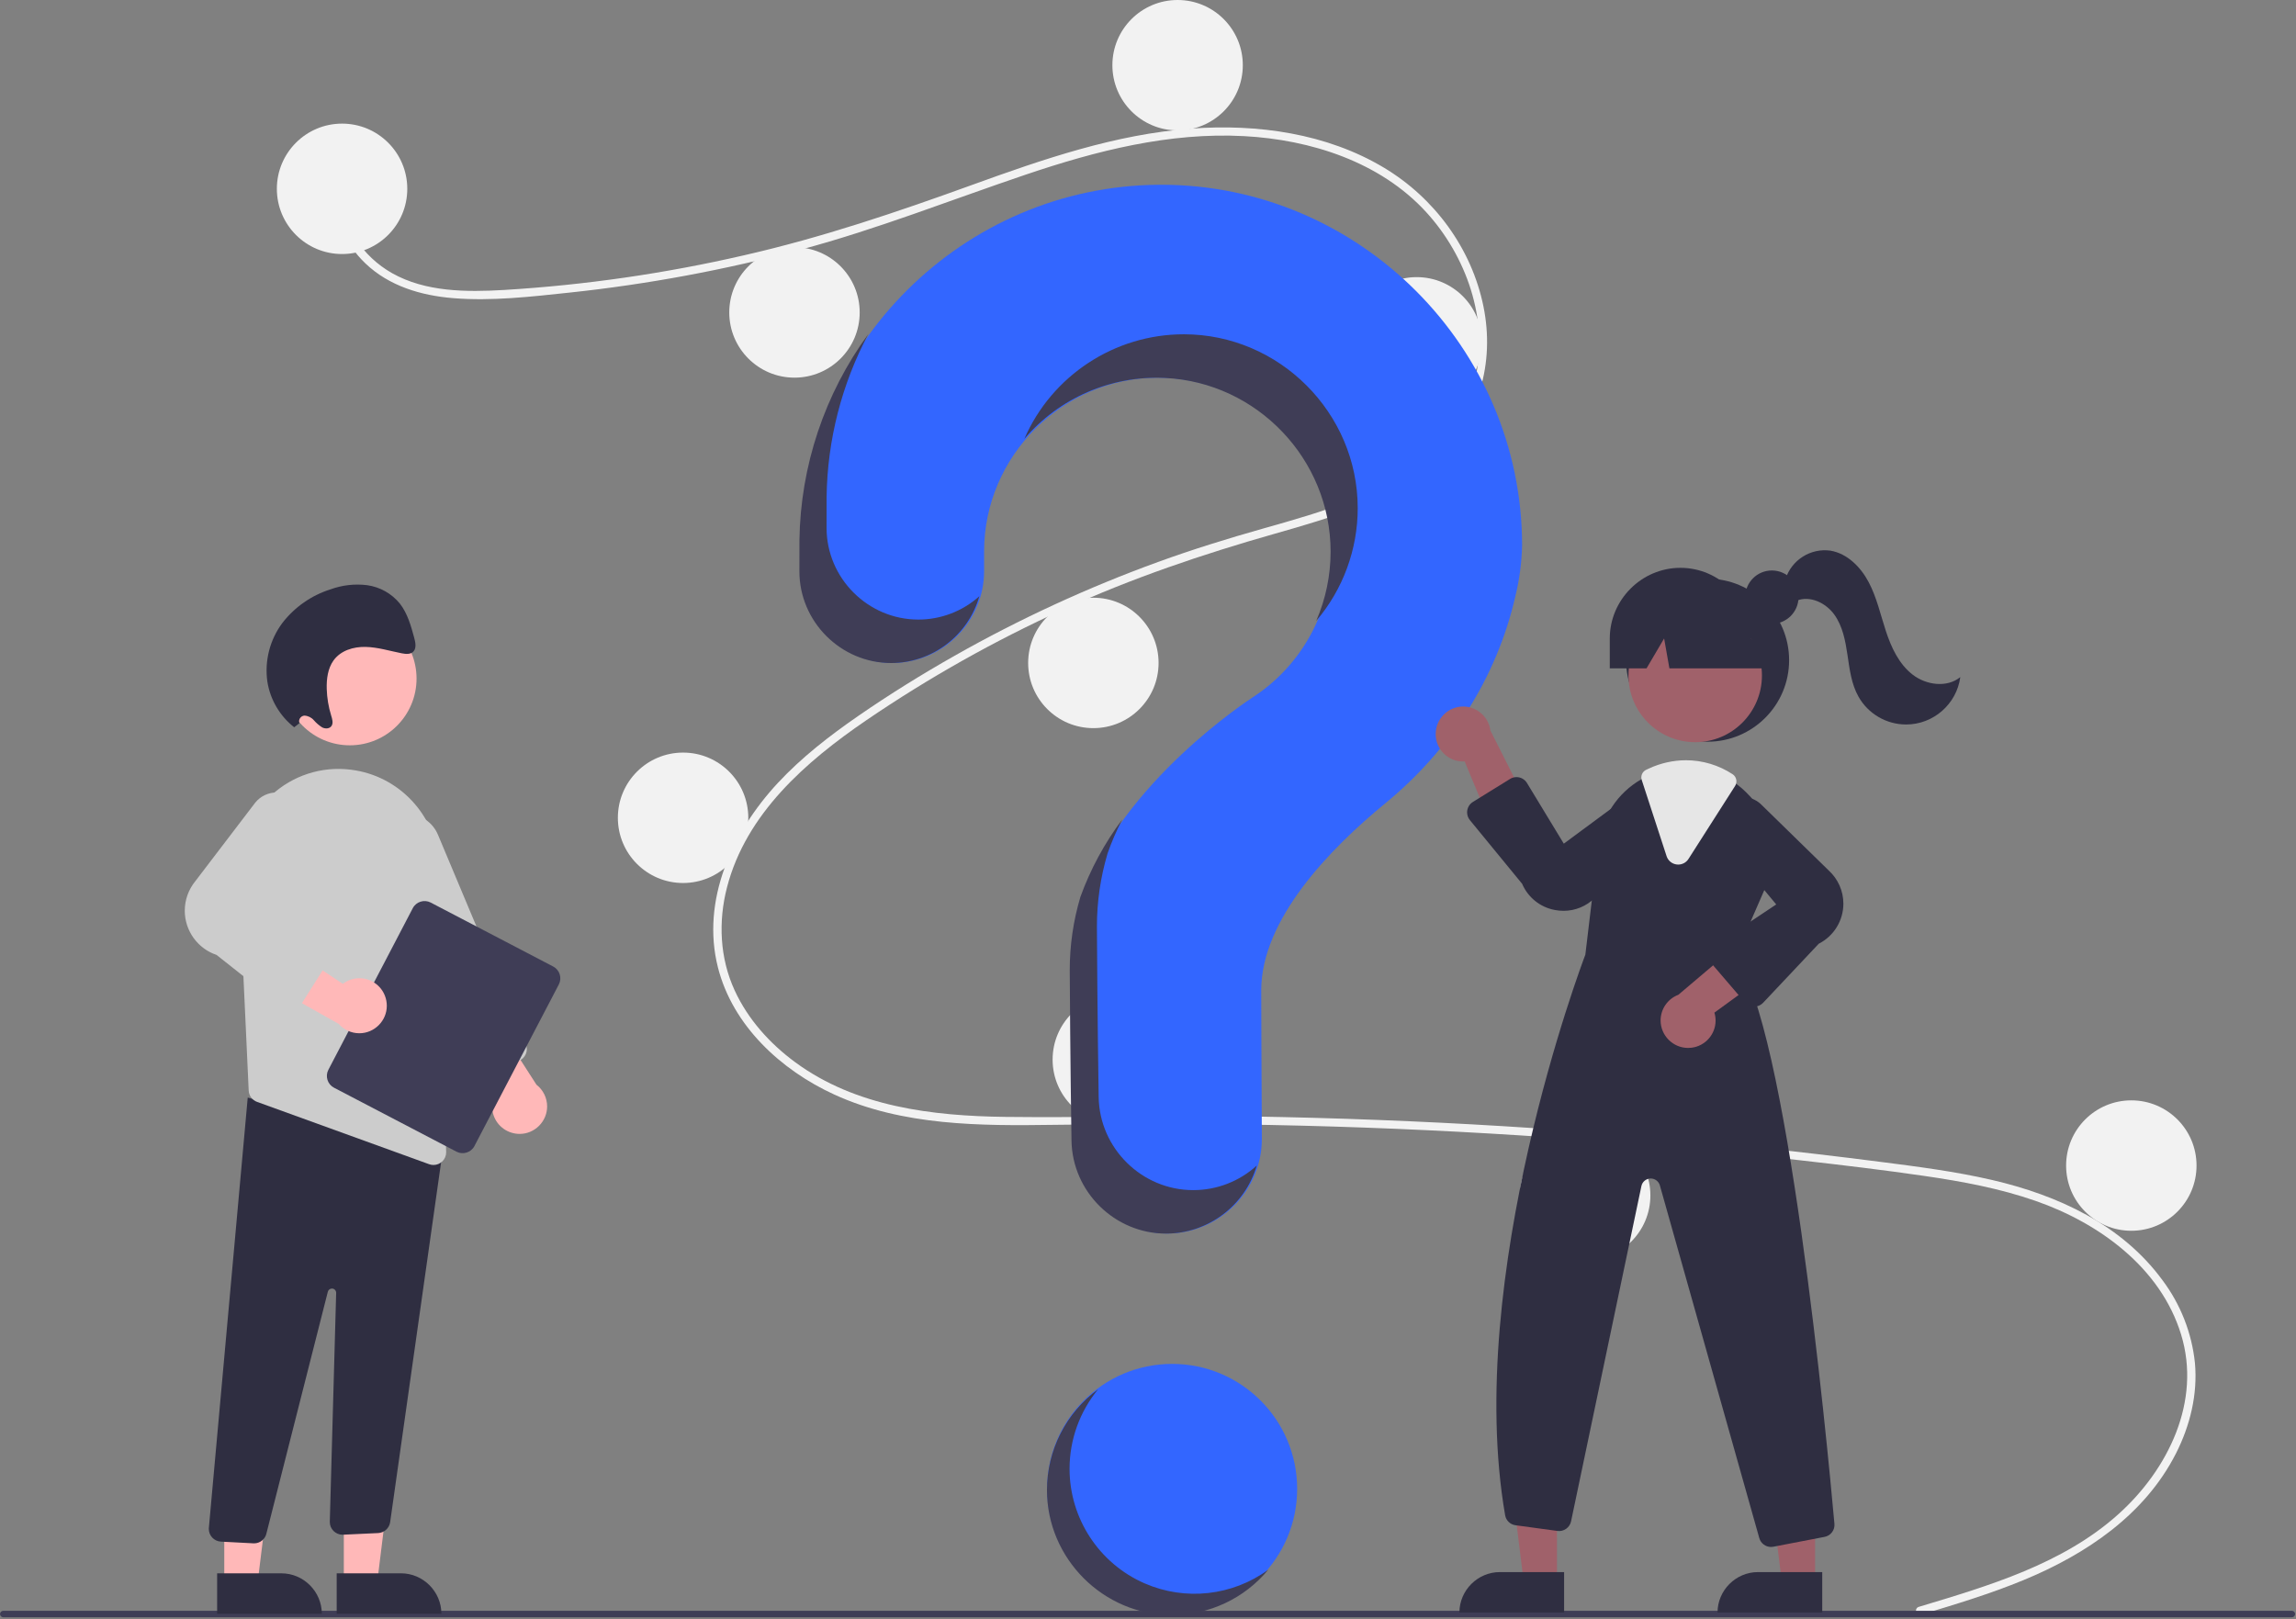 <?xml version="1.0" encoding="UTF-8" standalone="no"?>
<!DOCTYPE svg PUBLIC "-//W3C//DTD SVG 1.1//EN" "http://www.w3.org/Graphics/SVG/1.1/DTD/svg11.dtd">
<svg width="100%" height="100%" viewBox="0 0 845 596" version="1.1" xmlns="http://www.w3.org/2000/svg" xmlns:xlink="http://www.w3.org/1999/xlink" xml:space="preserve" xmlns:serif="http://www.serif.com/" style="fill-rule:evenodd;clip-rule:evenodd;stroke-linejoin:round;stroke-miterlimit:2;">
    <rect x="0" y="0" width="845" height="596" fill="#808080" stroke="none"/>
    <circle cx="431.393" cy="548" r="46" style="fill:rgb(51,102,255);"/>
    <g transform="matrix(1,0,0,1,-177.662,-152.369)">
        <path d="M883.862,743.785C909.596,736.056 936.956,727.997 957.365,709.624C975.603,693.206 987.915,668.135 980.36,643.512C972.82,618.94 950.235,602.556 926.918,594.407C913.693,589.785 899.857,587.221 886.027,585.207C870.992,583.017 855.89,581.223 840.796,579.497C779.678,572.506 718.33,568.236 656.752,566.686C626.368,565.92 595.989,565.939 565.6,566.38C538.461,566.774 509.878,566.764 484.701,555.229C465.123,546.26 447.353,529.941 441.898,508.496C435.6,483.741 447.216,458.532 463.878,440.604C472.66,431.154 482.925,423.2 493.514,415.886C505.001,407.952 516.889,400.58 529.035,393.698C552.956,380.151 577.965,368.622 603.801,359.23C616.547,354.595 629.482,350.597 642.529,346.908C653.546,343.794 664.597,340.675 675.245,336.431C695.828,328.227 715.406,314.331 720.639,291.549C725.6,269.958 717.236,246.519 702.574,230.479C685.612,211.922 660.035,203.787 635.514,202.471C607.986,200.993 581.092,207.883 555.218,216.627C527.621,225.953 500.619,236.676 472.439,244.23C444.495,251.713 416.01,257.008 387.244,260.066C373.161,261.566 358.653,263.259 344.487,262.111C332.615,261.149 320.803,257.657 312.053,249.232C304.551,242.007 300.081,232.078 301.618,221.599C301.897,219.696 304.788,220.505 304.511,222.397C302.64,235.152 311.311,246.905 321.995,252.926C334.343,259.884 349.369,259.894 363.117,259.098C392.926,257.298 422.533,253.018 451.631,246.302C480.224,239.772 507.795,230.436 535.335,220.463C561.491,210.992 588.232,201.748 616.175,199.696C640.421,197.916 665.927,201.448 687.05,214.119C705.613,225.255 719.264,243.826 723.614,265.137C727.864,285.962 721.978,306.922 706.214,321.454C689.893,336.501 667.513,342.934 646.657,348.858C620.205,356.373 594.32,365.156 569.265,376.561C543.869,388.089 519.512,401.782 496.465,417.489C474.219,432.692 452.264,451.82 445.228,478.941C441.951,491.574 442.556,504.973 448.04,516.905C452.916,527.515 460.946,536.44 470.302,543.324C492.622,559.748 520.754,563.12 547.716,563.456C577.997,563.833 608.28,562.811 638.571,563.308C700.303,564.321 761.91,568.079 823.39,574.58C838.795,576.211 854.181,578.013 869.547,579.988C883.369,581.764 897.237,583.528 910.826,586.682C934.988,592.29 958.5,603.074 973.517,623.56C980.182,632.439 984.312,642.964 985.464,654.006C986.516,665.53 983.695,677.075 978.484,687.327C966.952,710.017 945.351,724.45 922.411,733.932C910.124,739.01 897.379,742.858 884.659,746.678C882.806,747.234 882.014,744.34 883.862,743.785L883.862,743.785Z" style="fill:rgb(242,242,242);fill-rule:nonzero;"/>
    </g>
    <circle cx="125.893" cy="69.5" r="24" style="fill:rgb(242,242,242);"/>
    <circle cx="292.393" cy="115" r="24" style="fill:rgb(242,242,242);"/>
    <circle cx="433.393" cy="24" r="24" style="fill:rgb(242,242,242);"/>
    <circle cx="521.393" cy="126" r="24" style="fill:rgb(242,242,242);"/>
    <circle cx="402.393" cy="244" r="24" style="fill:rgb(242,242,242);"/>
    <circle cx="251.393" cy="301" r="24" style="fill:rgb(242,242,242);"/>
    <circle cx="411.393" cy="390" r="24" style="fill:rgb(242,242,242);"/>
    <circle cx="583.393" cy="440" r="24" style="fill:rgb(242,242,242);"/>
    <circle cx="784.393" cy="429" r="24" style="fill:rgb(242,242,242);"/>
    <g transform="matrix(1,0,0,1,-177.662,-152.369)">
        <path d="M604.128,220.373C532.236,220.88 473.372,279.303 472.35,351.189C472.341,351.853 472.336,356.519 472.337,362.623C472.338,381.135 487.57,396.367 506.081,396.369L506.081,396.369C524.603,396.365 539.842,381.123 539.842,362.601C539.842,362.591 539.842,362.581 539.842,362.571C539.839,358.419 539.837,355.546 539.837,355.369C539.837,355.365 539.837,355.36 539.837,355.356C539.837,320.246 568.727,291.356 603.837,291.356C638.947,291.356 667.837,320.246 667.837,355.356C667.837,377.148 656.707,397.495 638.357,409.249L638.369,409.263C638.369,409.263 590.34,440.182 575.698,482.598L575.71,482.601C573.135,491.29 571.831,500.307 571.837,509.369C571.837,513.095 572.056,545.691 572.479,572.147C572.785,591.018 588.396,606.374 607.269,606.369L607.269,606.369C626.357,606.368 642.064,590.661 642.064,571.573C642.064,571.502 642.064,571.43 642.063,571.359C641.916,547.129 641.837,518.917 641.837,516.869C641.837,490.824 666.962,464.874 687.6,447.952C711.366,428.465 728.468,401.909 735.337,371.953C736.857,365.785 737.695,359.47 737.837,353.119C737.837,353.119 737.837,353.119 737.837,353.119C737.837,280.295 677.911,220.369 605.087,220.369C604.767,220.369 604.447,220.37 604.128,220.373Z" style="fill:rgb(51,102,255);fill-rule:nonzero;"/>
    </g>
    <g transform="matrix(1,0,0,1,-177.662,-152.369)">
        <path d="M1021.15,747.631L178.853,747.631C178.201,747.629 177.666,747.092 177.666,746.44C177.666,745.788 178.201,745.251 178.853,745.249L1021.15,745.249C1021.8,745.249 1022.34,745.787 1022.34,746.44C1022.34,747.093 1021.8,747.631 1021.15,747.631Z" style="fill:rgb(63,61,86);fill-rule:nonzero;"/>
    </g>
    <circle cx="628.449" cy="242.996" r="30" style="fill:rgb(47,46,65);"/>
    <path d="M573.012,582.129L560.753,582.129L554.92,534.841L573.015,534.841L573.012,582.129Z" style="fill:rgb(160,97,106);fill-rule:nonzero;"/>
    <path d="M551.996,578.626L575.639,578.626L575.639,593.512L537.109,593.512C537.109,593.512 537.109,593.512 537.109,593.512C537.109,585.346 543.829,578.626 551.996,578.626Z" style="fill:rgb(47,46,65);fill-rule:nonzero;"/>
    <path d="M668.012,582.129L655.753,582.129L649.92,534.841L668.015,534.841L668.012,582.129Z" style="fill:rgb(160,97,106);fill-rule:nonzero;"/>
    <path d="M646.996,578.626L670.639,578.626L670.639,593.512L632.109,593.512C632.109,593.512 632.109,593.512 632.109,593.512C632.109,585.346 638.829,578.626 646.996,578.626Z" style="fill:rgb(47,46,65);fill-rule:nonzero;"/>
    <circle cx="623.89" cy="248.61" r="24.561" style="fill:rgb(160,97,106);"/>
    <g transform="matrix(1,0,0,1,-177.662,-152.369)">
        <path d="M816.191,504.775L827.181,479.525C832.638,467.415 829.842,453.094 820.231,443.925C819.266,442.971 818.24,442.079 817.161,441.255C811.74,437.014 805.055,434.701 798.171,434.685C793.542,434.703 788.971,435.72 784.771,437.665C784.411,437.825 784.061,437.995 783.701,438.165C783.011,438.495 782.331,438.855 781.671,439.225C772.947,444.234 767.112,453.11 765.971,463.105L761.121,503.745C759.901,506.935 716.381,622.135 731.601,710.085C731.933,712.008 733.487,713.501 735.421,713.755L750.851,715.855C753.176,716.173 755.378,714.621 755.861,712.325L781.751,588.915C782.091,587.3 783.529,586.133 785.179,586.133C786.743,586.133 788.127,587.18 788.551,588.685L825.131,718.465C825.665,720.397 827.437,721.745 829.441,721.745C829.733,721.743 830.024,721.717 830.311,721.665L849.161,718.035C851.42,717.613 853.005,715.514 852.791,713.225C850.021,682.335 835.301,527.605 816.191,504.775Z" style="fill:rgb(47,46,65);fill-rule:nonzero;"/>
    </g>
    <g transform="matrix(1,0,0,1,-177.662,-152.369)">
        <path d="M706.102,421.419C706.056,421.806 706.034,422.195 706.034,422.585C706.034,428.101 710.573,432.641 716.09,432.641C716.292,432.641 716.494,432.635 716.696,432.623L730.425,465.615L740.81,450.221L726.181,421.251C725.541,416.225 721.218,412.416 716.151,412.416C711.021,412.416 706.663,416.32 706.102,421.419L706.102,421.419Z" style="fill:rgb(160,97,106);fill-rule:nonzero;"/>
    </g>
    <g transform="matrix(1,0,0,1,-177.662,-152.369)">
        <path d="M800.19,537.996C805.222,537.394 809.053,533.078 809.053,528.011C809.053,527.019 808.906,526.032 808.617,525.082L837.502,504.044L820.112,497.532L795.348,518.509C791.425,519.993 788.815,523.771 788.815,527.965C788.815,533.511 793.379,538.075 798.925,538.075C799.348,538.075 799.771,538.048 800.19,537.996L800.19,537.996Z" style="fill:rgb(160,97,106);fill-rule:nonzero;"/>
    </g>
    <g transform="matrix(1,0,0,1,-177.662,-152.369)">
        <path d="M753.102,487.61C751.994,487.609 750.89,487.5 749.804,487.285C744.473,486.271 739.986,482.659 737.856,477.669L718.622,454.216C717.962,453.411 717.601,452.402 717.601,451.362C717.601,449.805 718.409,448.355 719.733,447.535L733.417,439.064C734.129,438.624 734.949,438.39 735.786,438.39C737.356,438.39 738.817,439.212 739.632,440.555L753.189,462.889L779.15,443.702C780.543,442.972 782.092,442.59 783.664,442.59C788.997,442.59 793.386,446.979 793.386,452.312C793.386,454.927 792.33,457.435 790.46,459.264L764.548,482.9C761.504,485.917 757.388,487.611 753.102,487.61Z" style="fill:rgb(47,46,65);fill-rule:nonzero;"/>
    </g>
    <g transform="matrix(1,0,0,1,-177.662,-152.369)">
        <path d="M823.252,522.883C823.217,522.883 823.181,522.883 823.146,522.882C821.871,522.851 820.667,522.28 819.835,521.311L807.669,507.118C806.97,506.303 806.586,505.263 806.586,504.189C806.586,502.686 807.339,501.279 808.59,500.445L831.371,485.258L810.733,460.445C809.827,458.935 809.348,457.206 809.348,455.445C809.348,450.112 813.736,445.724 819.069,445.724C821.492,445.724 823.83,446.63 825.62,448.263L850.703,472.775C854.129,475.904 856.083,480.336 856.083,484.976C856.083,491.193 852.574,496.905 847.028,499.716L826.527,521.47C825.676,522.37 824.491,522.882 823.252,522.883Z" style="fill:rgb(47,46,65);fill-rule:nonzero;"/>
    </g>
    <g transform="matrix(1,0,0,1,-177.662,-152.369)">
        <path d="M795.307,470.584C795.112,470.584 794.917,470.571 794.723,470.546C792.996,470.336 791.543,469.135 791.013,467.478L781.87,439.448C781.399,437.99 782.083,436.39 783.464,435.724L783.761,435.584C784.03,435.456 784.296,435.329 784.568,435.208C788.831,433.231 793.472,432.2 798.171,432.185C804.271,432.196 810.237,433.989 815.333,437.342C816.745,438.282 817.149,440.208 816.234,441.636L799.084,468.504C798.267,469.799 796.838,470.586 795.307,470.584Z" style="fill:rgb(230,230,230);fill-rule:nonzero;"/>
    </g>
    <circle cx="652.101" cy="219.786" r="9.817" style="fill:rgb(47,46,65);"/>
    <g transform="matrix(1,0,0,1,-177.662,-152.369)">
        <path d="M796.111,361.365C781.848,361.365 770.111,373.102 770.111,387.365L770.111,398.365L783.64,398.365L790.111,387.365L792.053,398.365L833.111,398.365L822.111,387.365C822.111,373.102 810.374,361.365 796.111,361.365Z" style="fill:rgb(47,46,65);fill-rule:nonzero;"/>
    </g>
    <g transform="matrix(1,0,0,1,-177.662,-152.369)">
        <path d="M834.809,365.431C837.041,358.453 844.031,354.044 851.29,355.036C857.546,356.081 862.492,361.11 865.439,366.727C868.386,372.343 869.747,378.629 871.728,384.655C873.71,390.68 876.52,396.738 881.521,400.639C886.523,404.539 894.199,405.597 899.111,401.585C897.777,411.526 889.202,419.027 879.172,419.027C871.911,419.027 865.192,415.096 861.634,408.766C859.042,404.154 858.373,398.749 857.604,393.515C856.836,388.281 855.837,382.865 852.742,378.575C849.647,374.284 843.854,371.482 838.938,373.436L834.809,365.431Z" style="fill:rgb(47,46,65);fill-rule:nonzero;"/>
    </g>
    <g transform="matrix(1,0,0,1,-177.662,-152.369)">
        <path d="M515.609,380.408C497.097,380.405 481.866,365.173 481.865,346.662C481.864,340.558 481.869,335.891 481.878,335.227C482.162,314.322 487.428,293.782 497.237,275.319C481.123,297.378 472.259,323.912 471.878,351.227C471.869,351.891 471.864,356.558 471.865,362.662C471.866,381.173 487.097,396.405 505.609,396.408C520.675,396.402 534,386.315 538.097,371.817C531.92,377.356 523.906,380.418 515.609,380.408Z" style="fill:rgb(63,61,86);fill-rule:nonzero;"/>
    </g>
    <g transform="matrix(1,0,0,1,-177.662,-152.369)">
        <path d="M606.415,291.478C640.337,293.099 667.366,321.449 667.366,355.409C667.366,364.176 665.564,372.85 662.074,380.891C671.929,369.318 677.345,354.603 677.345,339.402C677.345,304.294 648.455,275.405 613.348,275.405C587.909,275.405 564.783,290.573 554.648,313.906C567.479,298.812 586.628,290.516 606.415,291.478Z" style="fill:rgb(63,61,86);fill-rule:nonzero;"/>
    </g>
    <g transform="matrix(1,0,0,1,-177.662,-152.369)">
        <path d="M616.797,590.408C597.924,590.412 582.313,575.056 582.007,556.185C581.583,529.729 581.364,497.133 581.364,493.408C581.358,484.345 582.663,475.329 585.238,466.64L585.226,466.637C586.746,462.275 588.582,458.03 590.72,453.936C584.158,462.68 578.936,472.353 575.226,482.637L575.238,482.64C572.663,491.329 571.358,500.345 571.364,509.408C571.364,513.133 571.583,545.729 572.007,572.185C572.313,591.056 587.924,606.412 606.797,606.408C622.214,606.405 635.878,596.158 640.199,581.359C633.804,587.19 625.451,590.42 616.797,590.408Z" style="fill:rgb(63,61,86);fill-rule:nonzero;"/>
    </g>
    <path d="M126.541,582.585L138.8,582.584L144.633,535.296L126.538,535.297L126.541,582.585Z" style="fill:rgb(255,184,184);fill-rule:nonzero;"/>
    <g transform="matrix(-1,4.57276e-05,-4.57276e-05,-1,464.054,1325.4)">
        <path d="M301.576,731.451L340.107,731.451L340.107,746.338L316.463,746.338C308.296,746.338 301.576,739.617 301.576,731.451L301.576,731.451Z" style="fill:rgb(47,46,65);fill-rule:nonzero;"/>
    </g>
    <path d="M82.541,582.585L94.8,582.584L100.633,535.296L82.538,535.297L82.541,582.585Z" style="fill:rgb(255,184,184);fill-rule:nonzero;"/>
    <g transform="matrix(-1,4.57276e-05,-4.57276e-05,-1,376.054,1325.41)">
        <path d="M257.576,731.451L296.107,731.451L296.107,746.338L272.463,746.338C264.296,746.338 257.576,739.617 257.576,731.451L257.576,731.451Z" style="fill:rgb(47,46,65);fill-rule:nonzero;"/>
    </g>
    <g transform="matrix(1,0,0,1,-177.662,-152.369)">
        <path d="M270.917,720.411L258.942,719.781C256.474,719.651 254.513,717.585 254.513,715.114C254.513,715.014 254.517,714.914 254.523,714.814L268.836,556.348L334.747,574.133L341.097,572.401L321.239,712.686C320.891,714.852 319.07,716.5 316.881,716.63L303.972,717.232C303.885,717.237 303.799,717.239 303.712,717.239C301.148,717.239 299.038,715.129 299.038,712.565C299.038,712.522 299.039,712.479 299.04,712.436L301.379,628.24C301.38,628.225 301.38,628.211 301.38,628.196C301.38,627.341 300.676,626.638 299.822,626.638C299.086,626.638 298.445,627.159 298.296,627.88L275.739,716.692C275.302,718.857 273.378,720.425 271.17,720.418C271.086,720.418 271.002,720.416 270.917,720.411Z" style="fill:rgb(47,46,65);fill-rule:nonzero;"/>
    </g>
    <circle cx="128.742" cy="249.759" r="24.561" style="fill:rgb(255,184,184);"/>
    <g transform="matrix(1,0,0,1,-177.662,-152.369)">
        <path d="M265.512,474.287L268.212,532.554L269.189,553.753C269.268,555.637 270.488,557.293 272.263,557.928L335.599,580.872C336.111,581.062 336.653,581.157 337.199,581.152C337.206,581.152 337.214,581.152 337.221,581.152C339.768,581.152 341.865,579.056 341.865,576.509C341.865,576.46 341.864,576.412 341.862,576.364L339.266,471.597C338.915,453.935 325.939,438.876 308.522,435.92C307.909,435.826 307.286,435.733 306.663,435.65C296.03,434.33 285.34,437.79 277.498,445.091C269.377,452.56 264.982,463.266 265.512,474.287L265.512,474.287Z" style="fill:rgb(204,204,204);fill-rule:nonzero;"/>
    </g>
    <g transform="matrix(1,0,0,1,-177.662,-152.369)">
        <path d="M365.855,569.245C361.655,567.942 358.774,564.031 358.774,559.634C358.774,557.634 359.37,555.678 360.486,554.019L339.008,525.459L357.542,524.311L375.096,551.608C377.571,553.522 379.023,556.479 379.023,559.607C379.023,565.154 374.459,569.718 368.912,569.718C367.875,569.718 366.843,569.559 365.855,569.245L365.855,569.245Z" style="fill:rgb(255,184,184);fill-rule:nonzero;"/>
    </g>
    <g transform="matrix(1,0,0,1,-177.662,-152.369)">
        <path d="M350.753,548.85C349.604,548.384 348.689,547.476 348.212,546.332L315.854,469.237C315.211,467.708 314.879,466.065 314.879,464.405C314.879,457.568 320.505,451.942 327.342,451.942C332.356,451.942 336.902,454.966 338.838,459.59L371.197,536.686C372.186,539.05 371.058,541.809 368.696,542.804L354.331,548.833C353.189,549.316 351.9,549.323 350.753,548.85L350.753,548.85Z" style="fill:rgb(204,204,204);fill-rule:nonzero;"/>
    </g>
    <g transform="matrix(1,0,0,1,-177.662,-152.369)">
        <path d="M298.508,546.131L329.587,486.622C330.827,484.255 333.792,483.324 336.162,484.559L381.273,508.119C383.64,509.358 384.571,512.324 383.337,514.694L352.258,574.202C351.018,576.569 348.053,577.5 345.683,576.266L300.571,552.706C298.204,551.466 297.273,548.501 298.508,546.131Z" style="fill:rgb(63,61,86);fill-rule:nonzero;"/>
    </g>
    <g transform="matrix(1,0,0,1,-177.662,-152.369)">
        <path d="M319.351,518.943C317.878,515.03 314.113,512.424 309.932,512.424C307.729,512.424 305.586,513.148 303.834,514.483L274.055,494.728L274.005,513.298L302.29,529.21C304.21,531.41 306.991,532.675 309.91,532.675C315.457,532.675 320.021,528.111 320.021,522.564C320.021,521.326 319.794,520.099 319.351,518.943L319.351,518.943Z" style="fill:rgb(255,184,184);fill-rule:nonzero;"/>
    </g>
    <g transform="matrix(1,0,0,1,-177.662,-152.369)">
        <path d="M281.701,523.119L257.364,503.841C250.391,501.5 245.664,494.925 245.664,487.571C245.664,483.611 247.034,479.771 249.54,476.706L271.638,447.746C273.554,445.405 276.425,444.044 279.451,444.044C284.989,444.044 289.547,448.602 289.547,454.14C289.547,455.476 289.282,456.798 288.767,458.031L271.283,486.631L296.977,498.818C298.606,499.59 299.648,501.238 299.648,503.04C299.648,503.924 299.398,504.79 298.925,505.537L288.554,521.951C287.845,523.071 286.693,523.839 285.387,524.062C285.361,524.067 285.336,524.071 285.31,524.075C284.027,524.268 282.719,523.922 281.701,523.119Z" style="fill:rgb(204,204,204);fill-rule:nonzero;"/>
    </g>
    <g transform="matrix(1,0,0,1,-177.662,-152.369)">
        <path d="M287.845,418.574C287.769,418.352 287.731,418.119 287.731,417.884C287.731,416.774 288.596,415.84 289.702,415.755C291.045,415.829 292.302,416.449 293.178,417.47C294.067,418.495 295.102,419.384 296.249,420.107C297.437,420.706 299.049,420.621 299.726,419.479C300.362,418.407 299.926,416.971 299.541,415.726C298.561,412.557 298.013,409.271 297.911,405.956C297.8,402.255 298.322,398.394 300.371,395.508C303.015,391.783 307.742,390.369 312.216,390.471C316.69,390.574 321.092,391.955 325.523,392.828C327.053,393.129 328.852,393.284 329.875,392.098C330.963,390.837 330.563,388.796 330.101,387.094C328.9,382.677 327.626,378.109 324.835,374.542C321.819,370.836 317.507,368.408 312.774,367.752C308.23,367.189 303.615,367.713 299.312,369.28C292.302,371.49 286.131,375.788 281.629,381.599C276.99,387.776 274.983,395.547 276.051,403.199C277.095,409.863 280.63,415.89 285.937,420.053L287.845,418.574Z" style="fill:rgb(47,46,65);fill-rule:nonzero;"/>
    </g>
    <g transform="matrix(1,0,0,1,-177.662,-152.369)">
        <path d="M598.92,735.149C582.174,727.855 571.292,711.247 571.292,692.981C571.292,682.279 575.028,671.906 581.85,663.66C569.999,672.314 562.977,686.135 562.977,700.809C562.977,726.043 583.74,746.807 608.974,746.807C622.676,746.807 635.686,740.684 644.419,730.124C631.24,739.757 613.883,741.673 598.92,735.149Z" style="fill:rgb(63,61,86);fill-rule:nonzero;"/>
    </g>
</svg>
